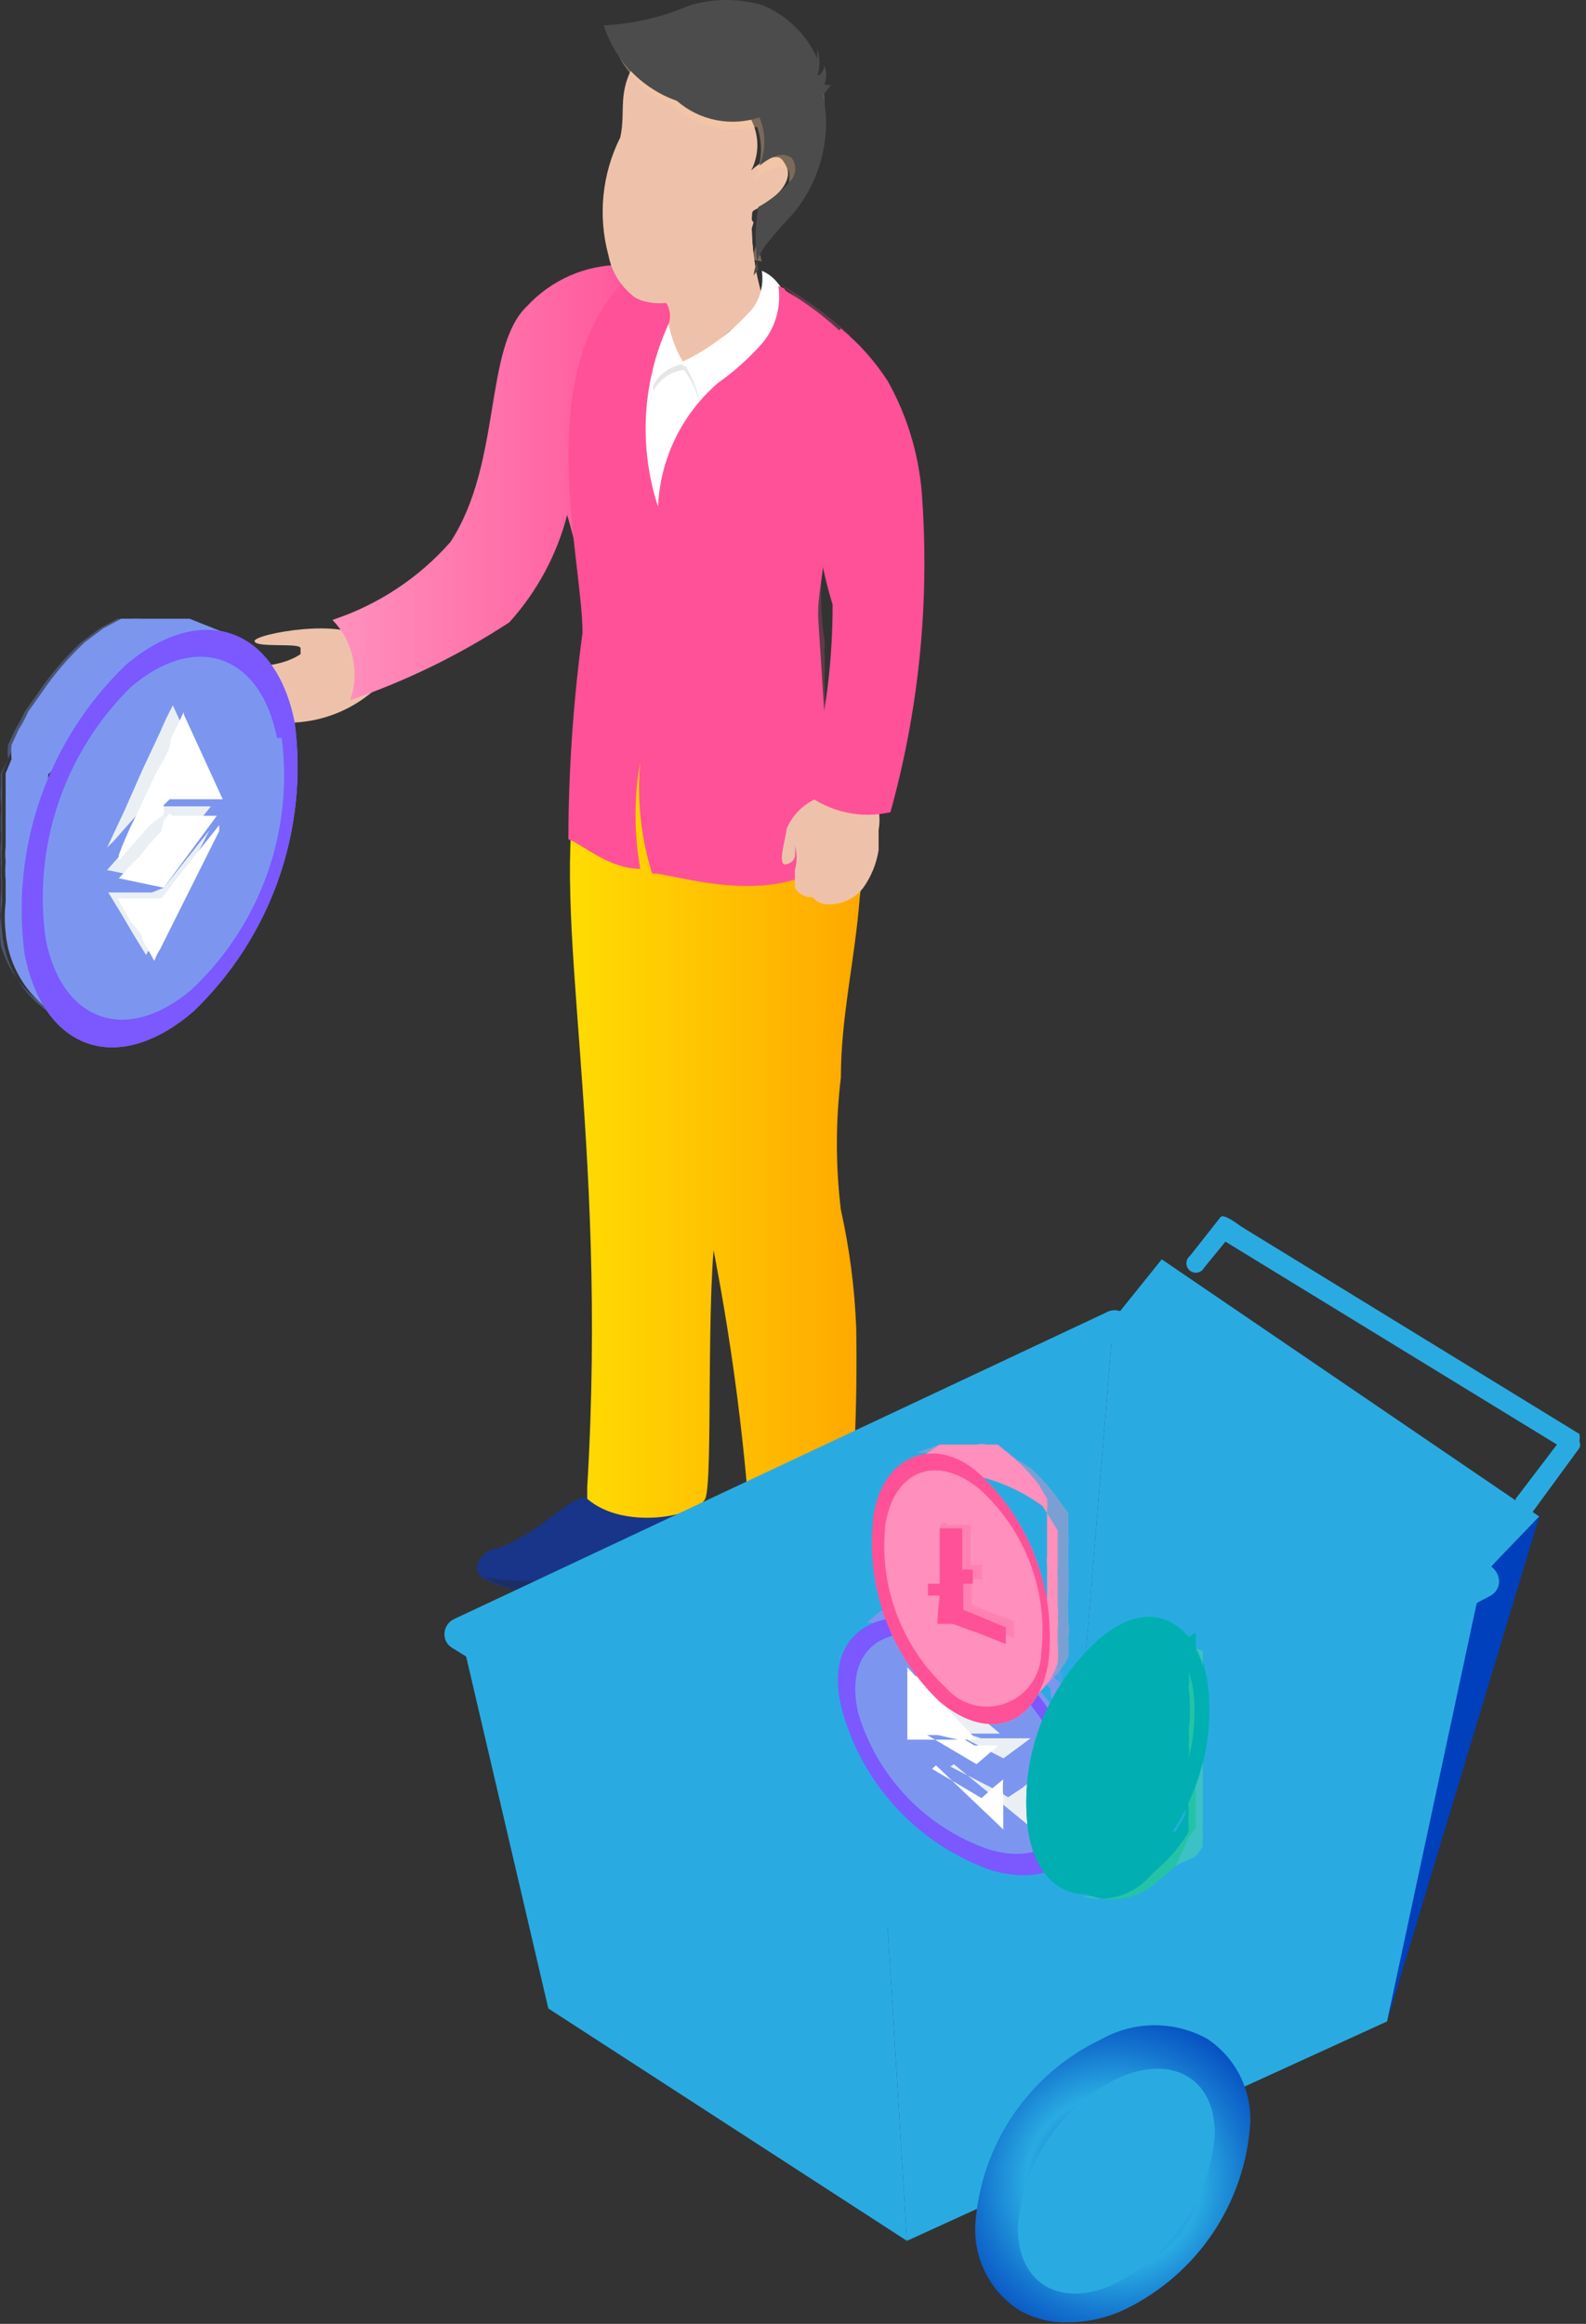<svg width="215" height="315" viewBox="0 0 215 315" fill="none" xmlns="http://www.w3.org/2000/svg">
<rect x="0" y="0" width="215" height="315" fill="#333333" stroke="none"/>
<path d="M50.82 93.467C48.677 95.377 46.102 96.738 43.316 97.435C40.531 98.131 37.618 98.141 34.828 97.465C33.397 97.099 32.078 96.385 30.99 95.386C30.48 94.899 30.096 94.295 29.873 93.626C29.65 92.957 29.594 92.244 29.711 91.548C29.711 89.469 36.427 91.548 40.745 88.67C40.745 88.67 40.745 88.67 40.745 87.87C40.745 87.071 34.668 87.87 34.508 86.911C34.348 85.951 47.142 83.553 49.541 86.911C51.94 90.269 49.541 90.749 50.5 93.627" fill="#EEC2AA"/>
<path d="M86.163 40.377C84.693 41.291 83.611 42.714 83.124 44.375C82.376 45.95 81.838 47.617 81.525 49.332C80.402 55.749 80.897 62.344 82.964 68.521C84.564 74.758 87.442 80.195 88.722 86.431C89.682 92.309 89.682 98.303 88.722 104.181C87.677 107.676 87.677 111.4 88.722 114.895C86.339 114.641 84.015 113.993 81.845 112.976C80.874 106.349 80.874 99.615 81.845 92.987C80.727 85.154 79.071 77.406 76.887 69.801C75.486 75.212 72.797 80.204 69.051 84.352C62.326 88.761 55.072 92.307 47.462 94.906C48.116 93.05 48.237 91.049 47.813 89.127C47.39 87.206 46.437 85.441 45.063 84.032C51.236 81.996 56.756 78.353 61.055 73.478C68.092 62.765 65.533 47.094 71.45 41.497C73.082 39.732 75.06 38.325 77.262 37.361C79.464 36.398 81.841 35.901 84.244 35.9C84.284 36.592 84.284 37.286 84.244 37.979L86.163 40.377Z" fill="url(#paint0_linear_19_5003)"/>
<path d="M98.956 229.39C98.956 231.469 108.552 230.669 111.75 226.831V226.032C113.349 223.473 111.75 215.638 113.029 212.439C114.309 209.241 109.191 212.439 107.272 212.439C105.374 212.525 103.494 212.848 101.675 213.399C102.155 220.755 98.157 223.473 98.956 229.39Z" fill="#183589"/>
<g style="mix-blend-mode:multiply" opacity="0.34">
<path d="M98.956 229.39C98.956 231.468 108.551 230.669 111.75 226.831V226.032C112.417 224.526 112.692 222.875 112.549 221.234C111.43 223.953 111.11 225.872 108.551 227.311C106.02 228.539 103.164 228.931 100.395 228.43C99.703 228.057 99.163 227.452 98.871 226.721C98.579 225.991 98.552 225.181 98.796 224.432C98.415 226.063 98.415 227.759 98.796 229.39" fill="#231F20"/>
</g>
<path d="M78.966 203.005C75.928 203.964 73.369 207.642 67.452 209.881C65.853 209.881 63.454 212.28 65.373 213.879C68.484 215.624 72.136 216.138 75.608 215.318L80.246 214.199C82.139 213.174 84.119 212.318 86.162 211.64C86.162 211.64 86.162 213.079 86.162 213.239C86.162 213.399 93.359 213.239 93.359 212.12C93.841 208.94 93.841 205.705 93.359 202.525L78.966 203.005Z" fill="#183589"/>
<g style="mix-blend-mode:multiply" opacity="0.34">
<path d="M65.533 213.718C67.044 214.657 68.73 215.283 70.488 215.558C72.246 215.832 74.042 215.751 75.768 215.317L80.405 214.198C82.246 213.178 84.172 212.322 86.163 211.64C86.163 211.64 86.163 213.079 86.163 213.239C86.163 213.399 93.359 213.239 93.359 212.119V210.68C93.438 209.989 93.438 209.292 93.359 208.601C93.359 213.079 86.323 212.759 86.323 211.959C86.323 211.16 86.323 210.68 86.323 210.52C85.911 210.36 85.454 210.36 85.043 210.52C78.914 214.101 71.642 215.189 64.733 213.558L65.533 213.718Z" fill="#231F20"/>
</g>
<path d="M95.758 164.626C99.201 181.009 101.34 197.638 102.155 214.358C106.199 215.735 110.585 215.735 114.628 214.358C114.628 213.399 114.628 212.759 114.628 211.959C115.773 201.339 116.253 190.658 116.068 179.978C115.859 174.596 115.163 169.243 113.989 163.987C113.27 158.038 113.27 152.025 113.989 146.077C113.989 137.762 115.908 130.086 116.548 121.611C117.135 117.528 116.752 113.364 115.428 109.458C113.349 104.661 110.311 106.42 105.993 105.94L99.436 104.661C96.43 103.943 93.489 102.98 90.64 101.782C83.124 98.744 81.685 105.94 78.326 105.62C74.488 123.69 82.484 153.593 79.606 201.565V203.164C84.563 207.482 94.478 205.563 95.598 203.164C96.717 200.766 95.598 175.18 97.197 165.266L95.758 164.626Z" fill="url(#paint1_linear_19_5003)"/>
<path d="M99.276 47.414C100.654 50.183 101.103 53.324 100.556 56.368C100.139 59.379 99.22 62.297 97.837 65.004C94.334 72.351 90.437 79.504 86.163 86.431C83.352 79.721 81.905 72.519 81.905 65.243C81.905 57.968 83.352 50.766 86.163 44.056C87.309 46.09 89.204 47.596 91.445 48.253C93.685 48.91 96.094 48.666 98.157 47.574L99.276 47.414Z" fill="white"/>
<path d="M102.154 26.305C101.62 30.697 101.946 35.151 103.114 39.418C103.114 42.296 100.235 43.575 97.997 45.654C95.758 47.733 92.559 49.972 89.841 49.012C90.258 47.671 90.359 46.252 90.138 44.865C89.916 43.478 89.376 42.161 88.561 41.017C94.674 37.629 99.464 32.276 102.154 25.826V26.305Z" fill="#F9CB9D"/>
<path d="M102.154 26.305C101.62 30.697 101.946 35.151 103.114 39.418C103.114 42.296 100.235 43.575 97.997 45.654C95.758 47.733 92.239 50.611 89.841 48.852C90.436 47.488 90.674 45.994 90.535 44.512C90.395 43.029 89.881 41.607 89.041 40.377C94.869 37.07 99.47 31.965 102.154 25.826V26.305Z" fill="#EEC2AA"/>
<path d="M113.029 116.494C104.554 123.37 90.96 118.253 88.401 118.413C86.868 113.505 86.325 108.341 86.802 103.222C85.933 108.033 85.933 112.962 86.802 117.773C82.484 117.773 78.966 114.415 77.047 113.776C77.071 104.415 77.712 95.067 78.966 85.791C78.966 75.717 71.93 50.611 84.883 37.819C86.489 38.154 88.011 38.806 89.361 39.738C89.361 39.738 90.96 41.657 90.64 42.136C89.323 43.646 88.196 45.311 87.282 47.093C86.157 50.047 85.773 53.232 86.163 56.368C86.419 62.22 87.385 68.019 89.041 73.638C89.041 71.4 90.161 69.481 90.8 67.402C92.125 63.023 94.299 58.948 97.197 55.409C99.497 53.108 101.634 50.65 103.594 48.053C104.576 46.744 105.245 45.227 105.55 43.62C105.855 42.012 105.788 40.356 105.353 38.778C108.362 40.394 111.156 42.382 113.669 44.695C114.037 45.009 114.329 45.402 114.523 45.846C114.717 46.289 114.807 46.77 114.788 47.253C114.866 48.318 114.866 49.387 114.788 50.452C112.913 56.673 111.996 63.143 112.07 69.641C112.07 76.837 110.63 80.514 110.95 84.352L113.029 116.494Z" fill="url(#paint2_linear_19_5003)"/>
<g style="mix-blend-mode:multiply">
<path d="M92.4 49.812C96.15 48.031 99.476 45.468 102.155 42.296C103.226 40.869 103.789 39.124 103.754 37.339C104.584 37.632 105.305 38.173 105.819 38.887C106.334 39.602 106.618 40.456 106.633 41.337C107.912 49.492 97.197 50.132 95.118 57.328C95.13 54.731 94.287 52.202 92.719 50.132C91.845 50.239 91.01 50.557 90.285 51.058C89.561 51.559 88.97 52.229 88.562 53.01C88.562 53.01 88.562 51.411 88.562 50.931C88.398 50.814 88.203 50.751 88.002 50.751C87.801 50.751 87.605 50.814 87.442 50.931C87.01 51.103 86.626 51.378 86.323 51.731C86.6 48.622 88.094 45.748 90.481 43.735C91.041 45.95 91.846 48.095 92.879 50.132L92.4 49.812Z" fill="#E6E6E6"/>
</g>
<path d="M90.48 42.936C90.755 45.081 91.463 47.148 92.559 49.012C96.245 47.271 99.516 44.764 102.155 41.657C103.132 40.201 103.531 38.433 103.274 36.699C104.094 37.052 104.815 37.601 105.373 38.298C105.931 38.995 106.309 39.819 106.472 40.697C107.752 49.012 97.037 49.652 95.118 56.688C95.005 54.063 94.175 51.519 92.719 49.332C91.849 49.452 91.019 49.775 90.297 50.275C89.574 50.775 88.98 51.438 88.561 52.21C88.561 52.21 88.561 50.611 88.561 50.132H87.282L86.322 50.931C86.433 49.385 86.859 47.878 87.574 46.503C88.289 45.128 89.278 43.914 90.48 42.936Z" fill="white"/>
<path d="M105.513 38.778C105.73 40.205 105.627 41.663 105.212 43.045C104.797 44.428 104.081 45.701 103.114 46.774C101.391 48.688 99.46 50.404 97.357 51.891C94.923 53.984 92.944 56.554 91.541 59.442C90.138 62.329 89.342 65.474 89.201 68.681C86.545 60.532 87.059 51.682 90.64 43.895C90.899 43.227 90.899 42.485 90.64 41.816C90.64 41.816 89.201 41.816 88.881 41.816C82.005 51.571 86.802 64.523 88.881 73.798C88.881 75.397 88.881 78.436 89.841 80.355C89.927 78.404 90.249 76.471 90.8 74.598C92.028 68.458 95.162 62.862 99.756 58.607C101.959 57.063 103.995 55.294 105.833 53.33C107.447 51.274 108.346 48.747 108.392 46.134C108.44 43.63 107.714 41.173 106.313 39.098L105.513 38.778Z" fill="url(#paint3_linear_19_5003)"/>
<path d="M86.163 8.396C83.604 12.553 84.883 14.952 84.084 18.63C81.604 23.583 81.035 29.275 82.484 34.621C82.933 36.938 84.249 38.996 86.163 40.377C91.12 42.936 99.916 38.618 102.155 30.143C102.048 30.039 101.964 29.915 101.906 29.777C101.848 29.64 101.819 29.492 101.819 29.344C101.819 29.195 101.848 29.047 101.906 28.91C101.964 28.773 102.048 28.648 102.155 28.544C106.472 26.305 107.272 23.907 106.632 22.627C105.993 21.348 105.673 21.188 104.713 21.348C103.638 21.719 102.655 22.319 101.835 23.107C102.382 22.044 102.667 20.865 102.667 19.669C102.667 18.473 102.382 17.294 101.835 16.231C96.25 14.414 90.968 11.773 86.163 8.396Z" fill="#EEC2AA"/>
<g style="mix-blend-mode:multiply" opacity="0.36">
<path d="M102.155 35.26C102.104 34.664 102.193 34.065 102.415 33.51C102.638 32.954 102.986 32.459 103.434 32.062L106.952 28.384C108.832 26.602 110.25 24.391 111.086 21.94C111.922 19.488 112.15 16.871 111.75 14.312C111.75 14.312 111.75 14.312 111.75 13.353C111.75 12.393 110.79 9.515 110.471 9.835C109.84 8.206 108.893 6.718 107.686 5.456C106.478 4.193 105.033 3.182 103.434 2.479C100.334 1.25 96.938 0.971 93.679 1.679C89.681 2.479 86.642 4.718 82.644 4.078C83.113 6.304 84.114 8.384 85.562 10.139C87.011 11.893 88.863 13.27 90.96 14.152C92.499 15.592 94.372 16.624 96.411 17.155C98.45 17.685 100.59 17.698 102.635 17.191C103.048 18.36 103.219 19.601 103.137 20.838C103.054 22.075 102.72 23.283 102.155 24.387C104.873 22.308 106.313 22.468 106.792 22.947C107.272 23.427 106.792 25.506 106.792 26.305C105.944 27.568 104.71 28.522 103.274 29.024C102.661 31.112 102.661 33.332 103.274 35.42L102.155 35.26Z" fill="#F9CB9D"/>
</g>
<path d="M111.43 98.744C111.51 104.484 110.7 110.202 109.031 115.694C109.031 116.814 109.031 118.573 107.272 119.212C106.381 119.45 105.444 119.45 104.554 119.212C102.326 119.532 100.064 119.532 97.837 119.212C99.089 119.327 100.346 119.05 101.435 118.42C102.523 117.79 103.389 116.837 103.914 115.694C103.914 113.935 103.914 111.697 105.193 109.778C105.789 108.242 106.483 106.746 107.272 105.3L111.43 98.744Z" fill="url(#paint4_linear_19_5003)"/>
<path d="M110.151 121.611C110.399 121.921 110.716 122.17 111.077 122.336C111.438 122.503 111.832 122.583 112.229 122.57C113.15 122.608 114.066 122.425 114.901 122.035C115.736 121.646 116.465 121.061 117.027 120.332C118.109 118.811 118.821 117.059 119.106 115.215V112.496C119.264 111.597 119.264 110.677 119.106 109.778C119.106 109.778 118.147 109.778 117.667 109.778H115.908L112.389 108.339C112.389 108.339 110.79 107.379 110.47 108.339C108.747 109.159 107.382 110.581 106.632 112.336C106.632 113.296 105.193 117.613 106.632 117.134C106.888 117.089 107.127 116.977 107.324 116.808C107.521 116.639 107.669 116.42 107.752 116.174C107.826 115.644 107.826 115.105 107.752 114.575C108.076 115.671 108.076 116.837 107.752 117.933C107.752 118.733 107.752 119.532 107.752 120.332C107.991 120.749 108.343 121.09 108.767 121.316C109.191 121.543 109.671 121.645 110.151 121.611Z" fill="#EEC2AA"/>
<path d="M113.989 44.535C116.49 46.579 118.649 49.008 120.386 51.731C123.123 56.641 124.709 62.109 125.023 67.722C125.993 81.99 124.533 96.319 120.706 110.098C118.717 110.552 116.652 110.558 114.66 110.115C112.669 109.673 110.801 108.793 109.191 107.539C111.646 99.233 112.885 90.615 112.869 81.954C109.132 69.76 109.469 56.681 113.829 44.695L113.989 44.535Z" fill="url(#paint5_linear_19_5003)"/>
<path style="mix-blend-mode:multiply" opacity="0.22" d="M107.272 105.94C108.89 102.671 109.341 98.947 108.552 95.386C107.55 90.118 107.175 84.751 107.432 79.395C107.755 76.419 107.755 73.416 107.432 70.44C105.747 62.064 107.351 53.36 111.91 46.134C110.6 43.036 108.437 40.374 105.673 38.459C109.135 40.422 112.355 42.783 115.268 45.495C111.43 49.652 106.792 65.163 110.95 60.046C109.647 64.803 109.927 69.855 111.75 74.438C111.155 78.467 111.155 82.562 111.75 86.591C111.82 87.068 111.82 87.553 111.75 88.03C111.823 89.469 111.823 90.909 111.75 92.348C111.909 94.53 111.909 96.722 111.75 98.904L107.272 105.94Z" fill="url(#paint6_linear_19_5003)"/>
<path d="M102.155 37.339C102.376 35.622 103.099 34.009 104.234 32.702C105.193 31.422 106.472 30.143 107.592 28.864C109.405 26.663 110.704 24.085 111.395 21.319C112.087 18.553 112.153 15.668 111.59 12.873C111.59 12.873 111.59 12.873 112.709 11.434C112.402 11.558 112.058 11.558 111.75 11.434C112.071 10.611 112.071 9.698 111.75 8.875C111.727 9.177 111.627 9.469 111.459 9.721C111.291 9.973 111.061 10.177 110.79 10.314C111.193 9.121 111.193 7.829 110.79 6.636C110.79 6.636 110.79 7.596 110.79 7.916C109.335 4.674 106.707 2.104 103.434 0.72C100.199 -0.24 96.754 -0.24 93.519 0.72C89.822 2.319 85.868 3.239 81.845 3.438C82.594 5.794 83.879 7.945 85.599 9.721C87.32 11.496 89.428 12.849 91.76 13.672C93.27 14.986 95.097 15.884 97.06 16.277C99.023 16.669 101.055 16.543 102.954 15.911C103.39 16.949 103.614 18.064 103.614 19.189C103.614 20.315 103.39 21.429 102.954 22.467C105.513 20.389 106.632 21.028 107.272 21.348C107.623 21.777 107.814 22.313 107.814 22.867C107.814 23.421 107.623 23.958 107.272 24.386C106.016 25.875 104.498 27.121 102.794 28.064C102.308 30.868 102.308 33.735 102.794 36.539" fill="#4C4C4C"/>
<path d="M25.713 83.873H24.593H20.915H19.636H18.037H16.437L14.039 85.152L11.48 87.071C9.316 89.088 7.385 91.341 5.723 93.787L3.804 96.505C3.44 97.337 3.013 98.139 2.524 98.904L1.565 100.983C1.502 101.621 1.502 102.264 1.565 102.902L0.765 104.821V106.74V108.658V110.577V112.656C0.765 112.656 0.765 113.935 0.765 114.735C0.686 115.426 0.686 116.123 0.765 116.814C0.691 117.665 0.691 118.521 0.765 119.372V122.251C0.608 123.632 0.608 125.027 0.765 126.408C0.987 128.979 1.89 131.445 3.379 133.552C4.868 135.66 6.892 137.333 9.241 138.402L14.998 140.48C12.71 139.289 10.743 137.561 9.268 135.445C7.792 133.328 6.85 130.886 6.522 128.327V124.33V121.451C6.443 120.6 6.443 119.744 6.522 118.893C6.522 118.893 6.522 117.453 6.522 116.654C6.599 116.017 6.599 115.372 6.522 114.735V112.656V110.737V108.818C6.591 108.181 6.591 107.537 6.522 106.899V104.981L7.162 104.341C7.438 103.6 7.815 102.901 8.281 102.262C8.645 101.431 9.073 100.629 9.561 99.864C10.088 98.869 10.676 97.908 11.32 96.985C13.026 94.621 14.953 92.426 17.077 90.429L19.796 88.35L22.195 86.911L23.954 86.111H25.393H26.672H30.191H31.31L25.713 83.873Z" fill="url(#paint7_linear_19_5003)"/>
<path d="M17.077 90.109C27.312 81.474 37.387 84.992 39.946 97.945C40.894 105.096 40.143 112.371 37.753 119.178C35.364 125.985 31.403 132.132 26.192 137.122C15.957 145.917 5.883 142.399 3.324 129.287C2.388 122.136 3.145 114.865 5.534 108.06C7.923 101.255 11.877 95.106 17.077 90.109Z" fill="url(#paint8_linear_19_5003)"/>
<path style="mix-blend-mode:multiply" opacity="0.34" d="M0.125 128.167C-0.042 126.84 -0.042 125.497 0.125 124.17C0.046 123.212 0.046 122.249 0.125 121.291C0.2 120.44 0.2 119.584 0.125 118.733C0.125 118.733 0.125 117.294 0.125 116.494C0.06 115.803 0.06 115.107 0.125 114.415C0.202 113.778 0.202 113.134 0.125 112.496V110.577C0.194 109.94 0.194 109.296 0.125 108.659C0.057 108.021 0.057 107.377 0.125 106.74C0.125 106.74 0.125 105.46 0.125 104.821L1.085 102.902L2.044 100.663L6.202 98.424L7.962 95.546C9.722 93.179 11.704 90.983 13.879 88.99C14.651 88.249 15.51 87.605 16.437 87.071L18.676 85.792L20.435 84.992H22.035H23.314H26.992H28.111L30.99 85.951L25.233 83.873H24.113H20.435H19.156C18.625 83.802 18.087 83.802 17.557 83.873H15.957L13.559 85.152L11 87.071C8.836 89.088 6.905 91.341 5.243 93.787L3.324 96.505C2.96 97.337 2.533 98.139 2.044 98.904L1.085 100.983C1.022 101.621 1.022 102.264 1.085 102.902L0.285 104.821V106.74V108.659V110.577V112.656C0.285 112.656 0.285 113.936 0.285 114.735C0.206 115.426 0.206 116.123 0.285 116.814C0.211 117.665 0.211 118.521 0.285 119.372V122.251C0.128 123.632 0.128 125.027 0.285 126.408C0.508 128.979 1.41 131.445 2.899 133.553C4.389 135.66 6.412 137.334 8.761 138.402H10.84C8.308 137.796 5.983 136.53 4.1 134.732C2.218 132.934 0.846 130.669 0.125 128.167Z" fill="url(#paint9_linear_19_5003)"/>
<path style="mix-blend-mode:screen" d="M39.946 97.945C40.894 105.096 40.143 112.371 37.753 119.178C35.364 125.985 31.403 132.132 26.192 137.122C15.957 145.917 5.883 142.399 3.324 129.287C2.388 122.136 3.145 114.865 5.534 108.06C7.923 101.255 11.877 95.106 17.077 90.109C27.312 81.474 37.387 84.992 39.946 97.945ZM37.547 100.023C35.308 88.67 26.512 85.632 17.717 93.147C13.258 97.556 9.894 102.947 7.894 108.89C5.895 114.832 5.315 121.161 6.202 127.368C8.441 138.561 17.237 141.6 26.032 134.084C30.603 129.769 34.087 124.433 36.2 118.513C38.312 112.593 38.993 106.257 38.186 100.023H37.547Z" fill="url(#paint10_linear_19_5003)"/>
<g style="mix-blend-mode:multiply">
<path d="M23.474 95.546C22.823 96.74 22.235 97.968 21.715 99.224L19.316 104.341L16.917 109.778L14.518 114.895L15.478 113.936L16.597 112.656L17.877 111.217L18.996 109.938L20.275 108.499L21.395 107.219C21.395 107.219 21.395 107.219 22.194 107.219H28.591C26.992 103.382 25.233 99.544 23.474 95.706V95.546ZM21.875 109.298H28.591L26.672 111.697L20.755 119.213L14.518 117.933L15.797 116.494L17.237 114.735L18.516 113.456L20.275 111.537L21.395 110.258L22.194 109.298H21.875ZM28.751 111.857C26.032 117.134 23.314 122.411 20.755 127.848L19.796 129.447L18.036 126.568L16.437 123.85L14.678 120.972H17.397H20.595L22.194 120.332L28.431 112.496" fill="#EAEFF4"/>
</g>
<path d="M24.913 96.505L23.154 100.183C23.154 101.942 21.715 103.542 20.915 105.3L18.356 110.737C17.514 112.4 16.767 114.108 16.117 115.854V116.654L16.917 115.695L18.036 114.415L19.316 112.976L20.435 111.697L22.194 110.418V109.138L22.994 108.339H30.19L24.913 96.825V96.505ZM23.314 110.577C23.314 110.577 24.113 110.577 24.593 110.577H29.391L27.632 112.976L22.194 120.332L16.117 119.053L17.397 117.614L18.996 116.014L20.115 114.575L21.875 112.656L22.194 111.217L22.994 110.258L23.314 110.577ZM29.711 112.656L21.715 128.647C21.385 129.147 21.117 129.683 20.915 130.246L19.316 127.368C19.316 126.568 18.196 125.609 17.557 124.65L15.957 121.771H18.836H21.875C22.446 121.108 22.98 120.414 23.474 119.692L29.711 111.857" fill="url(#paint11_linear_19_5003)"/>
<path d="M83.604 262.171C83.604 270.006 89.841 273.684 97.677 270.486C101.644 268.657 105.062 265.819 107.588 262.255C110.113 258.691 111.659 254.526 112.07 250.178C112.07 242.342 105.833 238.664 97.997 241.862C94.03 243.691 90.612 246.529 88.086 250.093C85.561 253.657 84.015 257.822 83.604 262.171Z" fill="#515151"/>
<path d="M90.481 275.283C93.129 275.199 95.736 274.602 98.157 273.524C102.985 271.215 107.105 267.653 110.086 263.208C113.068 258.764 114.802 253.602 115.108 248.259C115.222 246.023 114.768 243.796 113.79 241.783C112.811 239.77 111.339 238.037 109.511 236.745C107.284 235.513 104.78 234.867 102.235 234.867C99.689 234.867 97.186 235.513 94.958 236.745C90.132 239.014 86.009 242.545 83.025 246.964C80.041 251.383 78.307 256.527 78.007 261.851C77.862 264.091 78.302 266.329 79.284 268.348C80.265 270.366 81.754 272.095 83.604 273.364C85.656 274.669 88.049 275.337 90.481 275.283ZM102.155 242.502C103.116 242.524 104.054 242.799 104.873 243.302C105.662 243.884 106.284 244.663 106.677 245.561C107.07 246.459 107.22 247.444 107.112 248.419C106.726 252.279 105.364 255.978 103.154 259.168C100.944 262.357 97.958 264.931 94.479 266.648C93.37 267.236 92.135 267.544 90.88 267.544C89.626 267.544 88.39 267.236 87.282 266.648C86.742 265.987 86.36 265.211 86.166 264.379C85.972 263.548 85.971 262.683 86.163 261.851C86.547 258.011 87.891 254.328 90.071 251.143C92.251 247.958 95.196 245.371 98.637 243.621C99.754 243.094 100.938 242.717 102.155 242.502Z" fill="#C9C9C9"/>
<path d="M206.423 205.243C206.6 205.318 206.79 205.357 206.983 205.357C207.175 205.357 207.365 205.318 207.542 205.243L214.099 196.289C214.17 196.139 214.207 195.975 214.207 195.809C214.207 195.643 214.17 195.479 214.099 195.329C214.174 195.014 214.174 194.685 214.099 194.37L168.202 166.226C168.202 166.226 165.963 164.467 165.483 164.946L161.325 170.223C161.174 170.341 161.05 170.49 160.964 170.661C160.878 170.832 160.832 171.021 160.828 171.212C160.825 171.404 160.864 171.593 160.944 171.768C161.024 171.942 161.141 172.096 161.288 172.218C161.436 172.341 161.608 172.429 161.794 172.476C161.98 172.523 162.174 172.528 162.361 172.49C162.549 172.452 162.726 172.372 162.879 172.256C163.032 172.141 163.156 171.993 163.244 171.822L166.123 168.304L211.061 195.809L205.463 203.165C205.463 203.165 205.463 204.604 205.463 204.924L206.423 205.243Z" fill="url(#paint12_linear_19_5003)"/>
<path d="M202.585 211.96L150.93 178.858L145.493 244.741L188.032 274.004L202.585 211.96Z" fill="url(#paint13_linear_19_5003)"/>
<path d="M144.533 256.414L150.93 178.858L62.494 221.554L79.446 269.527L144.533 256.414Z" fill="url(#paint14_linear_19_5003)"/>
<path d="M188.032 274.004L200.985 213.559L120.066 256.894L122.944 303.748L188.032 274.004Z" fill="url(#paint15_linear_19_5003)"/>
<path d="M120.066 256.894L62.494 221.554L74.329 272.245L122.944 303.748L120.066 256.894Z" fill="url(#paint16_linear_19_5003)"/>
<path d="M200.986 213.559L208.662 205.563L157.487 170.703L150.93 178.858L200.986 213.559Z" fill="url(#paint17_linear_19_5003)"/>
<path d="M144.853 314.781C147.511 314.777 150.135 314.175 152.529 313.022C157.314 310.699 161.402 307.154 164.378 302.746C167.354 298.338 169.115 293.222 169.481 287.916C169.592 285.664 169.121 283.421 168.113 281.404C167.104 279.388 165.593 277.665 163.724 276.403C161.526 275.17 159.048 274.523 156.528 274.523C154.007 274.523 151.529 275.17 149.331 276.403C144.506 278.691 140.378 282.223 137.37 286.635C134.363 291.047 132.585 296.181 132.22 301.508C132.092 303.763 132.557 306.011 133.567 308.031C134.576 310.051 136.097 311.771 137.977 313.022C140.047 314.27 142.438 314.882 144.853 314.781ZM156.847 282.799C157.862 282.8 158.857 283.076 159.726 283.599C160.474 284.209 161.056 284.997 161.419 285.892C161.782 286.786 161.915 287.757 161.805 288.716C161.511 292.582 160.203 296.303 158.013 299.503C155.823 302.704 152.829 305.27 149.331 306.945C148.194 307.534 146.933 307.841 145.653 307.841C144.373 307.841 143.111 307.534 141.975 306.945C141.238 306.326 140.664 305.536 140.301 304.644C139.939 303.753 139.8 302.786 139.896 301.828C140.28 297.988 141.624 294.306 143.804 291.12C145.984 287.935 148.929 285.348 152.37 283.599C153.752 282.797 155.27 282.255 156.847 282V282.799Z" fill="url(#paint18_radial_19_5003)"/>
<path style="mix-blend-mode:multiply" d="M137.977 301.988C137.977 309.664 143.894 313.022 151.25 309.504C155.038 307.548 158.262 304.655 160.613 301.1C162.965 297.545 164.366 293.446 164.684 289.195C164.684 281.52 158.607 278.322 151.25 281.84C147.485 283.765 144.283 286.633 141.957 290.164C139.631 293.695 138.259 297.769 137.977 301.988Z" fill="url(#paint19_linear_19_5003)"/>
<path d="M208.662 205.563L188.032 274.004L200.986 213.558L208.662 205.563Z" fill="url(#paint20_linear_19_5003)"/>
<g style="mix-blend-mode:screen">
<path style="mix-blend-mode:screen" d="M120.066 258.973H121.185L202.105 216.277C202.442 216.082 202.723 215.803 202.919 215.466C203.116 215.13 203.221 214.748 203.224 214.358C203.213 213.988 203.121 213.625 202.955 213.293C202.79 212.962 202.554 212.671 202.265 212.439L152.21 177.899C151.869 177.702 151.483 177.599 151.09 177.599C150.697 177.599 150.311 177.702 149.971 177.899L61.535 219.475C61.167 219.649 60.854 219.919 60.629 220.257C60.404 220.595 60.275 220.988 60.255 221.394C60.226 221.771 60.3 222.149 60.469 222.487C60.638 222.825 60.896 223.111 61.215 223.313L118.147 258.653C118.387 258.91 118.705 259.08 119.052 259.138C119.399 259.196 119.755 259.138 120.066 258.973ZM196.828 213.239L120.226 254.335L66.972 222.354L150.131 181.417L196.828 213.239Z" fill="url(#paint21_linear_19_5003)"/>
</g>
<path d="M119.398 218.356H120.198H127.394H129.633C131.596 218.978 133.476 219.837 135.23 220.915L137.149 222.194L138.748 223.313L140.028 224.433L141.147 225.392L142.107 226.511L143.066 227.471L144.026 228.59V229.71L144.985 230.829C145.776 232.12 145.776 232.12 146.575 233.398C146.528 233.919 146.528 234.455 146.585 234.987C146.782 235.653 147.05 236.296 147.384 236.905C147.455 237.81 147.455 238.719 147.384 239.624C147.993 241.348 148.136 243.202 147.799 244.999C147.462 246.795 146.657 248.472 145.465 249.858L142.267 252.736C143.475 251.392 144.292 249.742 144.63 247.967C144.968 246.191 144.815 244.357 144.186 242.662C144.278 241.758 144.278 240.847 144.186 239.944C144.249 239.306 144.249 238.663 144.186 238.025C143.952 237.476 143.684 236.942 143.386 236.426C143.417 236 143.417 235.572 143.386 235.146C143.541 234.193 143.541 233.221 143.386 232.268V231.149L142.427 230.029V228.91L141.467 227.951L140.348 226.831L139.228 225.872C138.88 225.418 138.445 225.037 137.949 224.752L136.51 223.633L134.59 222.354C132.343 221.156 129.91 220.345 127.394 219.955C126.655 219.804 125.894 219.804 125.155 219.955H119.238H118.279H117.479L119.398 218.356Z" fill="url(#paint22_linear_19_5003)"/>
<path d="M127.394 219.955C118.439 217.237 112.841 222.514 115.08 231.629C116.501 236.523 119.072 241.006 122.577 244.705C126.082 248.405 130.42 251.213 135.23 252.897C144.186 255.455 149.783 250.338 147.544 241.223C146.123 236.329 143.553 231.846 140.048 228.147C136.543 224.447 132.204 221.639 127.394 219.955Z" fill="url(#paint23_linear_19_5003)"/>
<path style="mix-blend-mode:multiply" opacity="0.34" d="M148.663 239.464L147.704 236.746C147.767 236.108 147.767 235.465 147.704 234.827C147.733 234.294 147.733 233.76 147.704 233.228V231.948V230.669L143.386 229.55V228.43V227.471L142.427 226.352L141.307 225.392C141.02 224.942 140.638 224.56 140.188 224.273L138.908 223.153L137.469 222.034L135.55 220.755C133.725 219.704 131.796 218.846 129.793 218.196H127.554H121.957H120.997H120.198L118.598 219.635L121.797 216.597H122.596H127.394H129.633C131.596 217.219 133.476 218.078 135.23 219.156L137.149 220.435L138.748 221.554L140.028 222.674L141.147 223.633L142.107 224.753L143.066 225.712L144.026 226.831V227.951L144.985 229.07C145.783 230.355 145.783 230.355 146.585 231.637C146.528 232.16 146.528 232.696 146.584 233.228C146.782 233.894 147.05 234.537 147.384 235.147C147.455 236.051 147.455 236.96 147.384 237.865C147.993 239.589 148.136 241.443 147.799 243.24C147.462 245.037 146.657 246.713 145.465 248.099L144.346 249.059C145.818 247.955 146.987 246.496 147.742 244.818C148.497 243.14 148.814 241.298 148.663 239.464Z" fill="url(#paint24_linear_19_5003)"/>
<path style="mix-blend-mode:screen" d="M114.281 232.268C115.702 237.162 118.272 241.645 121.777 245.345C125.282 249.044 129.62 251.853 134.431 253.536C143.386 256.095 148.983 250.978 146.745 241.863C145.492 236.936 143.084 232.379 139.719 228.569C136.353 224.759 132.129 221.806 127.394 219.955C117.639 217.237 111.402 222.514 114.281 232.268ZM116.36 232.268C114.441 224.273 119.238 219.795 127.074 222.034C131.256 223.529 135.028 225.987 138.084 229.21C141.139 232.432 143.394 236.328 144.666 240.583C146.585 248.419 141.787 253.056 133.951 250.658C129.774 249.201 126.002 246.775 122.944 243.578C119.886 240.381 117.63 236.506 116.36 232.268Z" fill="url(#paint25_linear_19_5003)"/>
<g style="mix-blend-mode:multiply">
<path d="M124.196 225.232L126.275 226.991L129.313 229.709L132.512 232.428L135.55 234.986H134.431H133.151H132.192H130.912H129.793H124.196V226.031V225.232ZM129.153 234.347H128.194L130.113 235.306L136.03 238.344L139.708 235.626H138.429H136.989H135.87H134.111H132.991L129.153 234.347ZM129.313 239.144L139.068 247.14C139.371 247.493 139.756 247.767 140.188 247.939C140.121 247.194 140.121 246.445 140.188 245.7C140.188 244.901 140.188 244.101 140.188 243.302C140.188 242.502 140.188 241.862 140.188 241.063L138.589 242.342L136.67 243.621L135.07 242.662L128.833 239.464" fill="#EAEFF4"/>
</g>
<path d="M123 226L124.742 227.899L127.289 230.432L129.969 233.281L132.381 235.813H131.443H130.371H129.433H128.361H127.423H124.608H123V226.95V226ZM127.155 235.18H126.351H125.68L127.289 236.13L132.381 239.137L135.33 236.604H134.392H133.186H132.113L130.773 235.813H129.835L127.155 235.18ZM126.887 239.295L135.196 247.209L136 248C136 247.209 136 246.417 136 245.784C136 245.151 136 244.201 136 243.41C135.926 242.674 135.926 241.93 136 241.194L134.66 242.302L133.052 243.727L131.711 242.935L126.351 239.77" fill="url(#paint26_linear_19_5003)"/>
<path d="M162.097 221.234V222.194V223.153C162.07 223.686 162.07 224.22 162.097 224.752V226.831C162.256 228.747 162.256 230.672 162.097 232.588C162.02 233.332 162.02 234.082 162.097 234.827C162.007 235.409 162.007 236.003 162.097 236.586V238.025C162.097 238.025 162.097 238.025 162.097 239.304V240.583V241.863V242.982V244.261C162.066 244.634 162.066 245.008 162.097 245.381V246.5C162.048 246.925 162.048 247.354 162.097 247.779L161.137 249.058L159.378 252.896C158.76 253.566 158.062 254.157 157.299 254.655C156.128 255.876 154.64 256.748 153.002 257.171C151.364 257.595 149.64 257.554 148.024 257.054L144.346 255.775C145.981 256.186 147.695 256.167 149.321 255.718C150.946 255.27 152.428 254.408 153.621 253.216L155.54 251.457L156.819 250.018L158.259 248.259H159.378L159.333 248.326C159.987 247.181 159.987 247.181 160.641 246.037L160.657 246.02C160.715 245.596 160.715 245.165 160.657 244.741V243.621V242.342V241.063V239.784C160.657 239.784 160.657 238.824 160.657 238.345C160.733 237.761 160.733 237.169 160.657 236.586C160.734 235.895 160.734 235.198 160.657 234.507C160.902 232.596 160.902 230.661 160.657 228.75V226.671C160.747 226.142 160.747 225.601 160.657 225.072V223.953C160.725 223.69 160.725 223.415 160.657 223.153V222.354L162.097 221.234Z" fill="url(#paint27_linear_19_5003)"/>
<path d="M163.696 227.951C162.257 219.316 155.7 216.757 148.983 222.194C145.384 225.43 142.628 229.496 140.956 234.038C139.284 238.58 138.746 243.462 139.388 248.259C140.827 256.894 147.384 259.293 154.101 253.856C157.687 250.645 160.436 246.606 162.108 242.092C163.78 237.578 164.325 232.723 163.696 227.951Z" fill="url(#paint28_linear_19_5003)"/>
<path style="mix-blend-mode:multiply" opacity="0.38" d="M156.18 254.016L158.099 252.257L159.378 250.818L160.338 249.538C160.661 249.15 160.93 248.72 161.137 248.259V247.14C161.085 246.768 161.085 246.392 161.137 246.02V244.901C161.08 244.476 161.08 244.046 161.137 243.622V242.342C161.137 242.342 161.137 241.543 161.137 241.063V239.784C161.212 239.307 161.212 238.821 161.137 238.345C161.213 237.761 161.213 237.17 161.137 236.586C161.214 235.895 161.214 235.198 161.137 234.507C161.382 232.596 161.382 230.661 161.137 228.75C161.228 228.06 161.228 227.361 161.137 226.671V225.072C161.168 224.7 161.168 224.325 161.137 223.953V223.153V222.354H159.218L163.057 223.793V224.752V225.712C163.03 226.245 163.03 226.778 163.057 227.311V229.39C163.216 231.305 163.216 233.231 163.057 235.146C162.979 235.891 162.979 236.641 163.057 237.385C162.966 237.968 162.966 238.561 163.057 239.144V240.583C163.057 240.583 163.057 240.583 163.057 241.863V243.142V244.421V245.541V246.82C163.026 247.192 163.026 247.567 163.057 247.939V249.059C163.008 249.484 163.008 249.913 163.057 250.338L162.097 251.617L159.378 252.896C158.761 253.566 158.062 254.157 157.299 254.655C156.128 255.877 154.64 256.748 153.002 257.171C151.364 257.595 149.64 257.554 148.024 257.054H146.745C148.443 257.512 150.237 257.468 151.911 256.929C153.586 256.39 155.068 255.378 156.18 254.016Z" fill="url(#paint29_linear_19_5003)"/>
<path style="mix-blend-mode:screen" d="M148.983 222.194C145.384 225.43 142.628 229.496 140.956 234.038C139.284 238.58 138.746 243.462 139.388 248.259C140.827 256.894 147.384 259.293 154.101 253.856C157.592 250.709 160.284 246.777 161.952 242.383C163.621 237.989 164.219 233.261 163.696 228.59C162.257 219.316 155.7 216.277 148.983 222.194ZM148.983 224.273C154.9 219.476 160.657 221.714 161.777 229.23C162.21 233.302 161.684 237.419 160.24 241.251C158.795 245.083 156.474 248.524 153.461 251.297C147.544 255.935 141.947 253.856 140.667 246.34C140.261 242.241 140.831 238.104 142.332 234.268C143.833 230.433 146.222 227.007 149.303 224.273H148.983Z" fill="url(#paint30_linear_19_5003)"/>
<path d="M133.311 200.286C126.594 194.849 119.878 197.248 118.438 205.723C117.901 210.29 118.43 214.92 119.984 219.249C121.538 223.577 124.074 227.486 127.394 230.669C134.111 236.266 140.667 233.867 142.107 225.392C142.653 220.814 142.144 216.171 140.62 211.819C139.095 207.468 136.595 203.523 133.311 200.286Z" fill="url(#paint31_linear_19_5003)"/>
<path d="M127.394 195.809H131.552H132.512C132.875 195.687 133.268 195.687 133.631 195.809H135.23L136.829 197.088C138.319 198.314 139.661 199.709 140.827 201.246L141.947 203.165C142 203.643 142 204.126 141.947 204.604V206.043V207.322V208.442V209.721V211C141.875 211.424 141.875 211.856 141.947 212.28C141.947 212.28 141.947 213.079 141.947 213.559C141.947 214.039 141.947 214.518 141.947 214.838C141.947 215.158 141.947 215.798 141.947 216.277C141.947 216.757 141.947 217.397 141.947 217.876V219.795C141.947 220.755 141.947 221.714 141.947 222.514C141.846 224.213 141.288 225.853 140.33 227.261C139.373 228.668 138.053 229.791 136.51 230.509L132.831 231.788C135.069 232.203 137.381 231.78 139.327 230.6C141.273 229.421 142.718 227.567 143.386 225.392C143.463 224.488 143.463 223.578 143.386 222.674V220.755C143.457 220.224 143.457 219.686 143.386 219.156C143.464 218.679 143.464 218.193 143.386 217.716C143.386 217.716 143.386 216.917 143.386 216.437C143.386 215.957 143.386 215.478 143.386 215.158C143.386 214.838 143.386 214.198 143.386 213.879C143.315 213.455 143.315 213.023 143.386 212.599V211.32V210.041V208.762C143.386 208.762 143.386 207.962 143.386 207.482L142.427 205.883L141.307 204.124C138.894 202.375 136.186 201.075 133.311 200.286L131.552 199.007L130.113 198.208H128.833H123.876L127.394 195.809Z" fill="url(#paint32_linear_19_5003)"/>
<path style="mix-blend-mode:multiply" opacity="0.38" d="M144.826 224.593C144.91 223.688 144.91 222.778 144.826 221.874C144.988 221.245 144.988 220.585 144.826 219.955V218.356C144.748 217.88 144.748 217.394 144.826 216.917C144.826 216.917 144.826 216.117 144.826 215.638C144.916 215.216 144.916 214.78 144.826 214.358C144.897 213.935 144.897 213.503 144.826 213.079C144.897 212.656 144.897 212.223 144.826 211.8V210.521V209.401C144.886 208.923 144.886 208.44 144.826 207.962V206.683C144.826 206.683 144.826 205.563 144.826 205.084L143.546 203.325C142.439 201.741 141.151 200.292 139.708 199.007L137.949 197.888L136.51 196.928H135.39H134.431H125.955H124.196L127.394 195.809H131.552H132.512C132.875 195.687 133.268 195.687 133.631 195.809H135.23L136.83 197.088C138.319 198.314 139.661 199.709 140.828 201.246L141.947 203.165C142 203.643 142 204.126 141.947 204.604V206.043V207.322V208.442V209.721V211C141.875 211.424 141.875 211.856 141.947 212.28C141.947 212.28 141.947 213.079 141.947 213.559C141.947 214.039 141.947 214.518 141.947 214.838C141.947 215.158 141.947 215.798 141.947 216.277C141.947 216.757 141.947 217.397 141.947 217.876V219.795C141.947 220.755 141.947 221.714 141.947 222.514C141.846 224.213 141.288 225.853 140.33 227.261C139.373 228.668 138.053 229.791 136.51 230.509H135.23C137.229 230.55 139.198 230.014 140.9 228.964C142.602 227.915 143.965 226.397 144.826 224.593Z" fill="url(#paint33_linear_19_5003)"/>
<path style="mix-blend-mode:screen" d="M118.438 205.243C117.823 209.887 118.314 214.611 119.87 219.029C121.427 223.447 124.004 227.436 127.394 230.669C134.111 236.266 140.667 233.867 142.107 225.392C142.653 220.814 142.144 216.171 140.62 211.819C139.095 207.468 136.595 203.523 133.311 200.286C127.394 194.37 119.878 196.768 118.438 205.243ZM120.038 206.523C121.317 199.167 127.074 197.088 132.831 201.885C135.888 204.66 138.238 208.124 139.684 211.991C141.131 215.857 141.632 220.013 141.147 224.113C141.12 225.606 140.639 227.055 139.768 228.268C138.897 229.481 137.678 230.4 136.272 230.904C134.866 231.407 133.34 231.47 131.897 231.086C130.454 230.701 129.162 229.886 128.194 228.75C125.197 225.936 122.898 222.462 121.482 218.602C120.066 214.743 119.572 210.607 120.038 206.523Z" fill="url(#paint34_linear_19_5003)"/>
<g style="mix-blend-mode:multiply" opacity="0.48">
<path style="mix-blend-mode:multiply" opacity="0.48" d="M128.513 206.683H130.113H131.552C131.552 208.442 131.552 210.361 131.552 212.12H133.151V213.079V214.039H131.712V217.557L137.469 219.795V222.034L133.951 220.755L130.433 219.475H128.354V216.277H127.394C127.394 216.277 127.394 214.998 127.394 214.518C127.394 212.28 127.394 210.041 127.394 207.802C127.394 205.563 128.354 206.683 128.513 206.683Z" fill="url(#paint35_linear_19_5003)"/>
</g>
<path d="M127.394 207.162H128.833H130.432V212.759H131.872V213.719C131.872 214.518 131.872 214.838 131.872 214.678H130.592V218.196L136.35 220.595V222.833L132.671 221.394L129.153 220.115H127.074C127.124 218.832 127.231 217.551 127.394 216.277H125.795V214.678H127.394C127.394 214.678 127.394 210.041 127.394 207.802C127.394 205.563 127.394 207.002 127.394 207.162Z" fill="url(#paint36_linear_19_5003)"/>
<defs>
<linearGradient id="paint0_linear_19_5003" x1="46.822" y1="75.717" x2="90.481" y2="75.717" gradientUnits="userSpaceOnUse">
<stop stop-color="#FF8FBC"/>
<stop offset="1" stop-color="#FF5197"/>
</linearGradient>
<linearGradient id="paint1_linear_19_5003" x1="76.567" y1="158.39" x2="116.068" y2="158.39" gradientUnits="userSpaceOnUse">
<stop stop-color="#FFDD02"/>
<stop offset="1" stop-color="#FFA900"/>
</linearGradient>
<linearGradient id="paint2_linear_19_5003" x1="37812" y1="1554.15" x2="37721.3" y2="1554.15" gradientUnits="userSpaceOnUse">
<stop stop-color="#FF8FBC"/>
<stop offset="1" stop-color="#FF5197"/>
</linearGradient>
<linearGradient id="paint3_linear_19_5003" x1="23119.3" y1="753.475" x2="23085.8" y2="753.475" gradientUnits="userSpaceOnUse">
<stop stop-color="#FF8FBC"/>
<stop offset="1" stop-color="#FF5197"/>
</linearGradient>
<linearGradient id="paint4_linear_19_5003" x1="13655.1" y1="519.527" x2="13643.5" y2="519.527" gradientUnits="userSpaceOnUse">
<stop stop-color="#FF8FBC"/>
<stop offset="1" stop-color="#FF5197"/>
</linearGradient>
<linearGradient id="paint5_linear_19_5003" x1="16171.7" y1="1251.97" x2="16155.4" y2="1251.97" gradientUnits="userSpaceOnUse">
<stop stop-color="#FF8FBC"/>
<stop offset="1" stop-color="#FF5197"/>
</linearGradient>
<linearGradient id="paint6_linear_19_5003" x1="9667.32" y1="1251.78" x2="9661.56" y2="1251.78" gradientUnits="userSpaceOnUse">
<stop stop-color="#FF8FBC"/>
<stop offset="1" stop-color="#FF5197"/>
</linearGradient>
<linearGradient id="paint7_linear_19_5003" x1="-5632.6" y1="38771.5" x2="-5699.44" y2="38772.3" gradientUnits="userSpaceOnUse">
<stop stop-color="#7C96EF"/>
<stop offset="1" stop-color="#7B58FF"/>
</linearGradient>
<linearGradient id="paint8_linear_19_5003" x1="-8328.29" y1="38790" x2="-8416.57" y2="38791" gradientUnits="userSpaceOnUse">
<stop stop-color="#7C96EF"/>
<stop offset="1" stop-color="#7B58FF"/>
</linearGradient>
<linearGradient id="paint9_linear_19_5003" x1="-5787.19" y1="36861" x2="-5854.74" y2="36861.7" gradientUnits="userSpaceOnUse">
<stop stop-color="#7C96EF"/>
<stop offset="1" stop-color="#7B58FF"/>
</linearGradient>
<linearGradient id="paint10_linear_19_5003" x1="-19948.4" y1="12192" x2="-19988.4" y2="12081.1" gradientUnits="userSpaceOnUse">
<stop stop-color="#7C96EF"/>
<stop offset="1" stop-color="#7B58FF"/>
</linearGradient>
<linearGradient id="paint11_linear_19_5003" x1="-9741.82" y1="3036.82" x2="-9757.73" y2="3007.58" gradientUnits="userSpaceOnUse">
<stop stop-color="white"/>
<stop offset="1" stop-color="#7B58FF"/>
</linearGradient>
<linearGradient id="paint12_linear_19_5003" x1="134.139" y1="1164.24" x2="129.192" y2="1174.02" gradientUnits="userSpaceOnUse">
<stop stop-color="#29ABE2"/>
<stop offset="0.29" stop-color="#1981D3"/>
<stop offset="0.58" stop-color="#0B5EC7"/>
<stop offset="0.82" stop-color="#0348BF"/>
<stop offset="0.98" stop-color="#0040BC"/>
</linearGradient>
<linearGradient id="paint13_linear_19_5003" x1="93.54" y1="2630.76" x2="-366.46" y2="3219.56" gradientUnits="userSpaceOnUse">
<stop stop-color="#29ABE2"/>
<stop offset="0.29" stop-color="#1981D3"/>
<stop offset="0.58" stop-color="#0B5EC7"/>
<stop offset="0.82" stop-color="#0348BF"/>
<stop offset="0.98" stop-color="#0040BC"/>
</linearGradient>
<linearGradient id="paint14_linear_19_5003" x1="-441.591" y1="2460.07" x2="-450.887" y2="2901.62" gradientUnits="userSpaceOnUse">
<stop stop-color="#29ABE2"/>
<stop offset="0.29" stop-color="#1981D3"/>
<stop offset="0.58" stop-color="#0B5EC7"/>
<stop offset="0.82" stop-color="#0348BF"/>
<stop offset="0.98" stop-color="#0040BC"/>
</linearGradient>
<linearGradient id="paint15_linear_19_5003" x1="-70.905" y1="2732.53" x2="-27.696" y2="3795.51" gradientUnits="userSpaceOnUse">
<stop stop-color="#29ABE2"/>
<stop offset="0.29" stop-color="#1981D3"/>
<stop offset="0.58" stop-color="#0B5EC7"/>
<stop offset="0.82" stop-color="#0348BF"/>
<stop offset="0.98" stop-color="#0040BC"/>
</linearGradient>
<linearGradient id="paint16_linear_19_5003" x1="-266.958" y1="2613.38" x2="-1719.84" y2="3357.64" gradientUnits="userSpaceOnUse">
<stop stop-color="#29ABE2"/>
<stop offset="0.29" stop-color="#1981D3"/>
<stop offset="0.58" stop-color="#0B5EC7"/>
<stop offset="0.82" stop-color="#0348BF"/>
<stop offset="0.98" stop-color="#0040BC"/>
</linearGradient>
<linearGradient id="paint17_linear_19_5003" x1="68.952" y1="1246.81" x2="246.07" y2="1579.93" gradientUnits="userSpaceOnUse">
<stop stop-color="#29ABE2"/>
<stop offset="0.29" stop-color="#1981D3"/>
<stop offset="0.58" stop-color="#0B5EC7"/>
<stop offset="0.82" stop-color="#0348BF"/>
<stop offset="0.98" stop-color="#0040BC"/>
</linearGradient>
<radialGradient id="paint18_radial_19_5003" cx="0" cy="0" r="1" gradientUnits="userSpaceOnUse" gradientTransform="translate(150.93 295.752) rotate(180) scale(26.227 26.225)">
<stop offset="0.02" stop-color="#0040BC"/>
<stop offset="0.15" stop-color="#0B5DC6"/>
<stop offset="0.43" stop-color="#27A6E0"/>
<stop offset="0.45" stop-color="#29ABE2"/>
<stop offset="0.7" stop-color="#1473CE"/>
<stop offset="0.9" stop-color="#054EC1"/>
<stop offset="1" stop-color="#0040BC"/>
</radialGradient>
<linearGradient id="paint19_linear_19_5003" x1="65.869" y1="1228.82" x2="27.662" y2="1354.33" gradientUnits="userSpaceOnUse">
<stop stop-color="#29ABE2"/>
<stop offset="0.29" stop-color="#1981D3"/>
<stop offset="0.58" stop-color="#0B5EC7"/>
<stop offset="0.82" stop-color="#0348BF"/>
<stop offset="0.98" stop-color="#0040BC"/>
</linearGradient>
<linearGradient id="paint20_linear_19_5003" x1="175.654" y1="2339.56" x2="351.635" y2="2100.85" gradientUnits="userSpaceOnUse">
<stop stop-color="#29ABE2"/>
<stop offset="0.29" stop-color="#1981D3"/>
<stop offset="0.58" stop-color="#0B5EC7"/>
<stop offset="0.82" stop-color="#0348BF"/>
<stop offset="0.98" stop-color="#0040BC"/>
</linearGradient>
<linearGradient id="paint21_linear_19_5003" x1="-82.726" y1="2207.65" x2="-620.329" y2="2862.85" gradientUnits="userSpaceOnUse">
<stop stop-color="#29ABE2"/>
<stop offset="0.29" stop-color="#1981D3"/>
<stop offset="0.58" stop-color="#0B5EC7"/>
<stop offset="0.82" stop-color="#0348BF"/>
<stop offset="0.98" stop-color="#0040BC"/>
</linearGradient>
<linearGradient id="paint22_linear_19_5003" x1="14165" y1="18026.3" x2="14208.1" y2="18007.5" gradientUnits="userSpaceOnUse">
<stop stop-color="#7C96EF"/>
<stop offset="1" stop-color="#7B58FF"/>
</linearGradient>
<linearGradient id="paint23_linear_19_5003" x1="15188.7" y1="17499.3" x2="15239.9" y2="17477" gradientUnits="userSpaceOnUse">
<stop stop-color="#7C96EF"/>
<stop offset="1" stop-color="#7B58FF"/>
</linearGradient>
<linearGradient id="paint24_linear_19_5003" x1="13127" y1="16030.6" x2="13169.5" y2="16012.1" gradientUnits="userSpaceOnUse">
<stop stop-color="#7C96EF"/>
<stop offset="1" stop-color="#7B58FF"/>
</linearGradient>
<linearGradient id="paint25_linear_19_5003" x1="12893" y1="6986.29" x2="12887.4" y2="6911.78" gradientUnits="userSpaceOnUse">
<stop stop-color="#7C96EF"/>
<stop offset="1" stop-color="#7B58FF"/>
</linearGradient>
<linearGradient id="paint26_linear_19_5003" x1="3714.64" y1="-349.181" x2="3719.52" y2="-373.43" gradientUnits="userSpaceOnUse">
<stop stop-color="white"/>
<stop offset="1" stop-color="#7B58FF"/>
</linearGradient>
<linearGradient id="paint27_linear_19_5003" x1="13107.8" y1="-12741" x2="13088.5" y2="-12670.7" gradientUnits="userSpaceOnUse">
<stop stop-color="#5CE595"/>
<stop offset="1" stop-color="#01AFB2"/>
</linearGradient>
<linearGradient id="paint28_linear_19_5003" x1="17707.7" y1="-10254.9" x2="17646.9" y2="-10183.8" gradientUnits="userSpaceOnUse">
<stop stop-color="#5CE595"/>
<stop offset="1" stop-color="#01AFB2"/>
</linearGradient>
<linearGradient id="paint29_linear_19_5003" x1="11606.1" y1="-12628.3" x2="11624" y2="-12613" gradientUnits="userSpaceOnUse">
<stop stop-color="#5CE595"/>
<stop offset="1" stop-color="#01AFB2"/>
</linearGradient>
<linearGradient id="paint30_linear_19_5003" x1="7733.61" y1="-3426.32" x2="7697.1" y2="-3382.32" gradientUnits="userSpaceOnUse">
<stop stop-color="#5CE595"/>
<stop offset="1" stop-color="#01AFB2"/>
</linearGradient>
<linearGradient id="paint31_linear_19_5003" x1="8801.05" y1="-11428.7" x2="8800.83" y2="-11499.2" gradientUnits="userSpaceOnUse">
<stop stop-color="#FF8FBC"/>
<stop offset="1" stop-color="#FF5197"/>
</linearGradient>
<linearGradient id="paint32_linear_19_5003" x1="3987.4" y1="-11369.5" x2="3970.47" y2="-11436.9" gradientUnits="userSpaceOnUse">
<stop stop-color="#FF8FBC"/>
<stop offset="1" stop-color="#FF5197"/>
</linearGradient>
<linearGradient id="paint33_linear_19_5003" x1="5237.11" y1="-10560.2" x2="5266.79" y2="-10560.3" gradientUnits="userSpaceOnUse">
<stop stop-color="#FF8FBC"/>
<stop offset="1" stop-color="#FF5197"/>
</linearGradient>
<linearGradient id="paint34_linear_19_5003" x1="7166.84" y1="-4236.44" x2="7162.46" y2="-4182.07" gradientUnits="userSpaceOnUse">
<stop stop-color="#FF8FBC"/>
<stop offset="1" stop-color="#FF5197"/>
</linearGradient>
<linearGradient id="paint35_linear_19_5003" x1="-6133.19" y1="862.323" x2="-6111.75" y2="885.673" gradientUnits="userSpaceOnUse">
<stop stop-color="#FF8FBC"/>
<stop offset="1" stop-color="#FF5197"/>
</linearGradient>
<linearGradient id="paint36_linear_19_5003" x1="-5623.82" y1="479.418" x2="-5601.5" y2="503.866" gradientUnits="userSpaceOnUse">
<stop stop-color="white"/>
<stop offset="1" stop-color="#FF5197"/>
</linearGradient>
</defs>
</svg>
